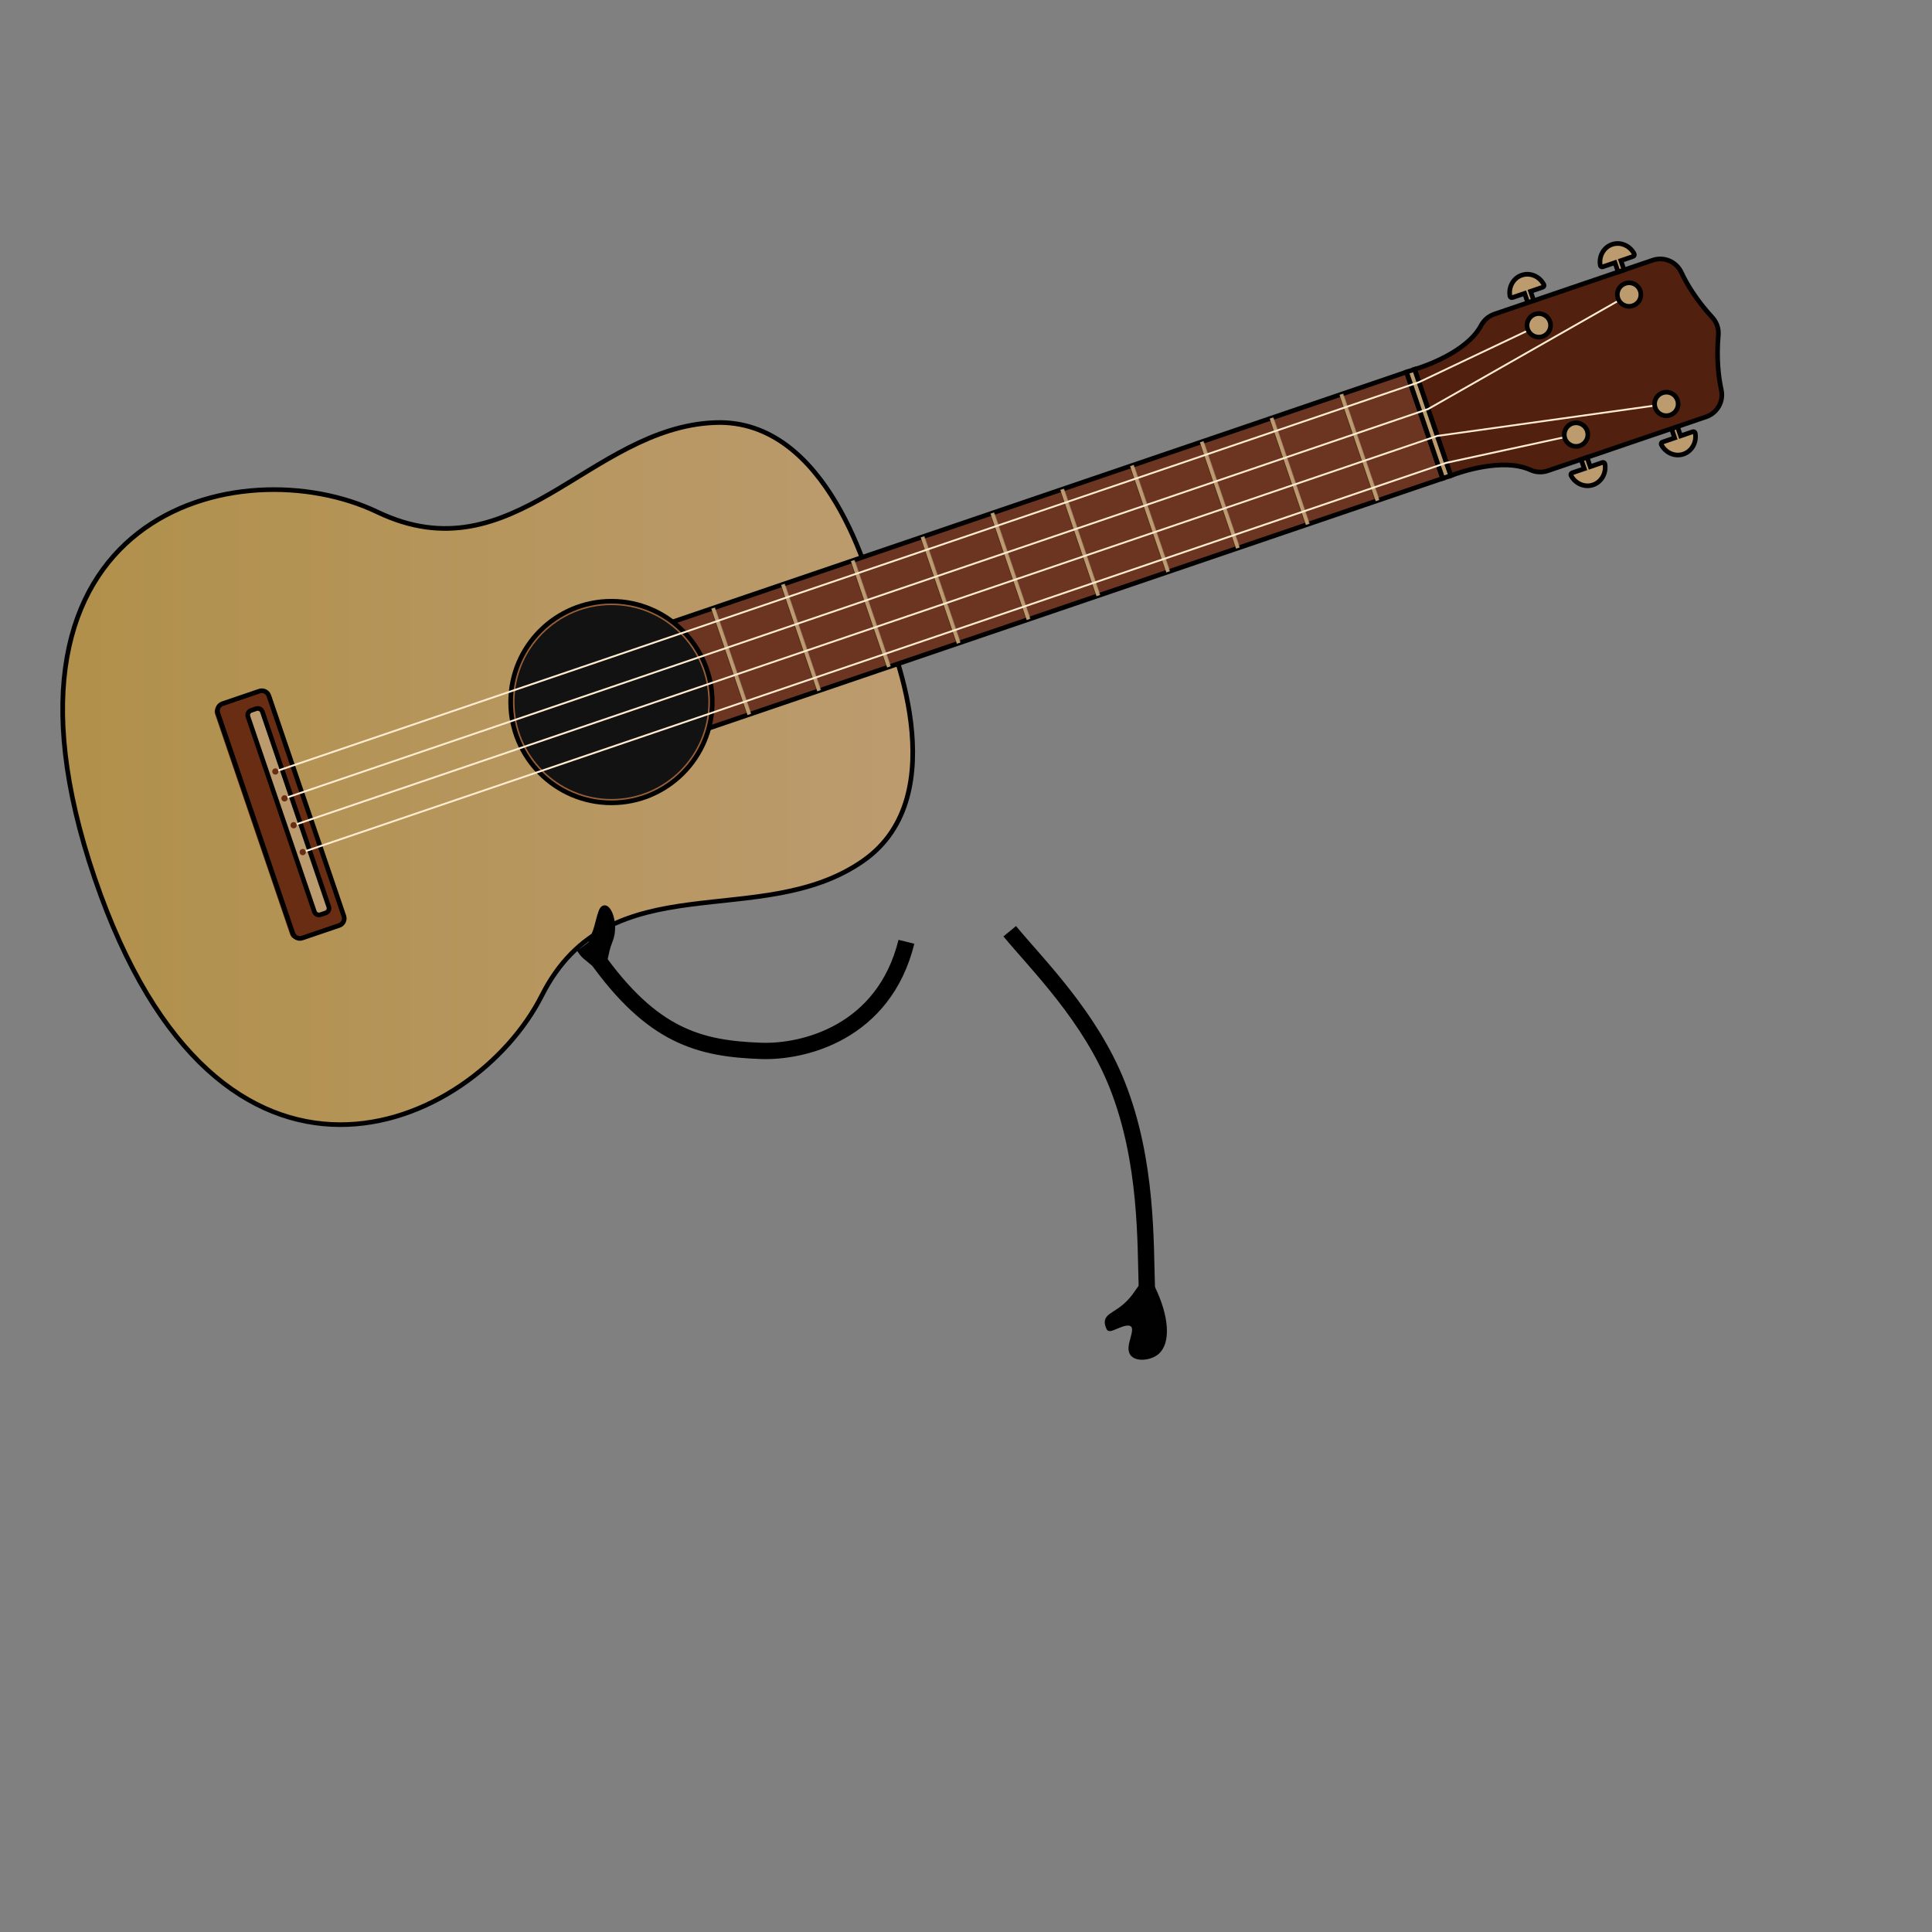 <svg width="1660" height="1660" viewBox="0 0 1660 1660" fill="none" xmlns="http://www.w3.org/2000/svg">
<rect x="0" y="0" width="1660" height="1660" fill="#808080" stroke="none"/>
<path d="M778.81 809.2C759.47 887.43 690.35 904.3 653.68 902.93C601.32 900.98 560.68 890.84 511.68 821.71" stroke="black" stroke-width="14" stroke-miterlimit="10"/>
<path d="M465.55 855.34C524.22 739.28 654.06 801.61 742.18 739.24C821.35 683.24 766.69 551.31 754.78 525.11C748.23 497.11 711.07 359.23 614.15 363.11C506.27 367.45 441.43 496.05 324.15 439.89C206.87 383.73 -25.75 439.84 81.3 754.35C188.39 1068.88 406.89 971.39 465.55 855.34Z" fill="url(#paint0_linear_1_12180)" stroke="#010101" stroke-width="4" stroke-miterlimit="10"/>
<path d="M1315.07 250.34L1325.6 246.76C1325.82 246.686 1326.02 246.564 1326.19 246.404C1326.36 246.244 1326.49 246.05 1326.58 245.834C1326.66 245.618 1326.7 245.385 1326.69 245.153C1326.67 244.921 1326.61 244.695 1326.5 244.49C1322.81 237.49 1314.82 233.94 1307.5 236.43C1300.18 238.92 1296.01 246.62 1297.36 254.43C1297.4 254.658 1297.49 254.876 1297.62 255.067C1297.75 255.258 1297.92 255.418 1298.12 255.537C1298.32 255.656 1298.54 255.73 1298.77 255.755C1299 255.78 1299.23 255.754 1299.45 255.68L1309.99 252.09L1312.71 260.09L1317.8 258.36L1315.07 250.34Z" fill="#BC9B6F" stroke="#010101" stroke-width="4" stroke-miterlimit="10"/>
<path d="M1438.87 376.27L1428.33 379.86C1428.11 379.934 1427.91 380.055 1427.74 380.215C1427.58 380.374 1427.45 380.568 1427.36 380.783C1427.28 380.999 1427.24 381.23 1427.25 381.461C1427.27 381.691 1427.33 381.916 1427.44 382.12C1431.12 389.12 1439.11 392.68 1446.44 390.18C1453.77 387.68 1457.93 379.99 1456.58 372.18C1456.54 371.952 1456.45 371.734 1456.32 371.543C1456.19 371.352 1456.02 371.191 1455.82 371.073C1455.62 370.954 1455.4 370.879 1455.17 370.855C1454.94 370.83 1454.71 370.856 1454.49 370.93L1444 374.54L1441.28 366.54L1436.2 368.27L1438.87 376.27Z" fill="#BC9B6F" stroke="#010101" stroke-width="4" stroke-miterlimit="10"/>
<path d="M1452.17 362.83L1457.25 361.09L1465.88 358.16C1470.55 356.568 1474.47 353.305 1476.88 348.998C1479.29 344.691 1480.03 339.645 1478.94 334.83C1476.56 324.02 1474.66 308.21 1476.43 287.83C1476.66 285.112 1476.32 282.375 1475.44 279.793C1474.56 277.211 1473.15 274.84 1471.31 272.83C1457.48 257.77 1449.31 244.08 1444.63 234.06C1442.55 229.584 1438.89 226.035 1434.35 224.095C1429.82 222.155 1424.72 221.961 1420.05 223.55L1411.42 226.49L1406.34 228.22L1360.94 243.68L1355.85 245.41L1310.46 260.86L1305.37 262.59L1283.9 269.9C1279.02 271.602 1274.97 275.099 1272.57 279.68C1260.27 302.68 1223.19 314.98 1216.47 317.05L1215.47 317.36L1246.57 408.71L1247.57 408.32C1254.16 405.85 1291.03 392.97 1314.82 403.7C1319.51 405.866 1324.86 406.163 1329.76 404.53L1351.23 397.23L1356.32 395.49L1401.68 380L1406.77 378.27L1452.17 362.83Z" fill="#51200E" stroke="#010101" stroke-width="4" stroke-miterlimit="10"/>
<path d="M1392.68 223.92L1403.22 220.33C1403.44 220.256 1403.64 220.135 1403.81 219.975C1403.97 219.816 1404.1 219.622 1404.19 219.407C1404.27 219.191 1404.31 218.96 1404.3 218.729C1404.28 218.499 1404.22 218.274 1404.11 218.07C1400.43 211.07 1392.43 207.52 1385.11 210.01C1377.79 212.5 1373.62 220.2 1374.97 228.01C1375.01 228.238 1375.1 228.456 1375.23 228.647C1375.36 228.838 1375.53 228.998 1375.73 229.117C1375.93 229.236 1376.15 229.31 1376.38 229.335C1376.61 229.36 1376.84 229.334 1377.06 229.26L1387.6 225.67L1390.32 233.67L1395.4 231.94L1392.68 223.92Z" fill="#BC9B6F" stroke="#010101" stroke-width="4" stroke-miterlimit="10"/>
<path d="M1349.82 408.55C1353.5 415.55 1361.5 419.1 1368.82 416.6C1376.14 414.1 1380.31 406.41 1378.97 398.6C1378.93 398.371 1378.84 398.154 1378.71 397.963C1378.58 397.772 1378.41 397.612 1378.21 397.494C1378.01 397.376 1377.78 397.303 1377.55 397.28C1377.32 397.257 1377.09 397.284 1376.87 397.36L1366.34 401L1363.62 393L1358.53 394.73L1361.25 402.73L1350.71 406.32C1350.5 406.396 1350.3 406.517 1350.14 406.675C1349.97 406.832 1349.85 407.023 1349.76 407.234C1349.68 407.445 1349.64 407.671 1349.65 407.898C1349.66 408.125 1349.72 408.347 1349.82 408.55V408.55Z" fill="#BC9B6F" stroke="#010101" stroke-width="4" stroke-miterlimit="10"/>
<path d="M220.55 594.646L188.742 605.474C185.428 606.602 183.655 610.204 184.784 613.519L249.23 802.83C250.359 806.144 253.961 807.916 257.275 806.788L289.083 795.96C292.397 794.832 294.17 791.23 293.041 787.915L228.595 598.604C227.466 595.289 223.864 593.517 220.55 594.646Z" fill="#4B1E0F"/>
<path d="M1208.49 319.668L543.54 546.037L574.638 637.389L1239.59 411.02L1208.49 319.668Z" fill="#6B3521" stroke="#010101" stroke-width="4" stroke-miterlimit="10"/>
<path d="M525.37 689.81C573.203 689.81 611.98 651.033 611.98 603.2C611.98 555.367 573.203 516.59 525.37 516.59C477.537 516.59 438.76 555.367 438.76 603.2C438.76 651.033 477.537 689.81 525.37 689.81Z" fill="#975F38" stroke="black" stroke-width="4" stroke-miterlimit="10"/>
<path d="M525.37 686.5C571.375 686.5 608.67 649.205 608.67 603.2C608.67 557.195 571.375 519.9 525.37 519.9C479.365 519.9 442.07 557.195 442.07 603.2C442.07 649.205 479.365 686.5 525.37 686.5Z" fill="#121212"/>
<path d="M1215.41 317.314L1208.49 319.67L1239.59 411.022L1246.51 408.666L1215.41 317.314Z" fill="#BC9B6F" stroke="#010101" stroke-width="4" stroke-miterlimit="10"/>
<g opacity="0.34">
<path d="M1207.46 320.04L1208.5 319.69L1239.6 411.04L1238.55 411.39" fill="#010101"/>
<path d="M1207.46 320.04L1208.5 319.69L1239.6 411.04L1238.55 411.39" stroke="#010101" stroke-width="4" stroke-miterlimit="10"/>
</g>
<g opacity="0.34">
<path d="M1247.54 408.29L1246.54 408.68L1215.44 317.33L1216.44 317.02" fill="white"/>
<path d="M1247.54 408.29L1246.54 408.68L1215.44 317.33L1216.44 317.02" stroke="#010101" stroke-width="4" stroke-miterlimit="10"/>
</g>
<path d="M1153.82 338.279L1150.91 339.268L1182.01 430.62L1184.92 429.63L1153.82 338.279Z" fill="#BC9B6F"/>
<path opacity="0.34" d="M1150.9 339.279L1150.47 339.427L1181.57 430.779L1182 430.63L1150.9 339.279Z" fill="#010101"/>
<path opacity="0.34" d="M1154.26 338.13L1153.82 338.278L1184.92 429.63L1185.36 429.482L1154.26 338.13Z" fill="white"/>
<path d="M1093.84 358.709L1090.94 359.698L1122.03 451.05L1124.94 450.061L1093.84 358.709Z" fill="#BC9B6F"/>
<path opacity="0.34" d="M1090.93 359.699L1090.5 359.847L1121.6 451.199L1122.03 451.05L1090.93 359.699Z" fill="#010101"/>
<path opacity="0.34" d="M1094.28 358.56L1093.84 358.708L1124.94 450.06L1125.38 449.912L1094.28 358.56Z" fill="white"/>
<path d="M1033.86 379.119L1030.95 380.109L1062.05 471.46L1064.96 470.471L1033.86 379.119Z" fill="#BC9B6F"/>
<path opacity="0.34" d="M1030.95 380.109L1030.52 380.258L1061.62 471.609L1062.05 471.461L1030.95 380.109Z" fill="#010101"/>
<path opacity="0.34" d="M1034.3 378.971L1033.86 379.119L1064.96 470.471L1065.39 470.322L1034.3 378.971Z" fill="white"/>
<path d="M973.889 399.536L970.983 400.526L1002.08 491.877L1004.99 490.888L973.889 399.536Z" fill="#BC9B6F"/>
<path opacity="0.34" d="M970.982 400.526L970.547 400.675L1001.65 492.026L1002.08 491.878L970.982 400.526Z" fill="#010101"/>
<path opacity="0.34" d="M974.326 399.387L973.89 399.536L1004.99 490.887L1005.42 490.739L974.326 399.387Z" fill="white"/>
<path d="M913.91 419.956L911.004 420.946L942.102 512.297L945.009 511.308L913.91 419.956Z" fill="#BC9B6F"/>
<path opacity="0.34" d="M911.003 420.946L910.567 421.095L941.666 512.446L942.101 512.298L911.003 420.946Z" fill="#010101"/>
<path opacity="0.34" d="M914.346 419.808L913.911 419.956L945.01 511.307L945.445 511.159L914.346 419.808Z" fill="white"/>
<path d="M853.927 440.367L851.021 441.356L882.12 532.708L885.026 531.719L853.927 440.367Z" fill="#BC9B6F"/>
<path opacity="0.34" d="M851.02 441.357L850.585 441.505L881.683 532.857L882.119 532.709L851.02 441.357Z" fill="#010101"/>
<path opacity="0.34" d="M854.374 440.218L853.938 440.366L885.037 531.718L885.473 531.57L854.374 440.218Z" fill="white"/>
<path d="M793.948 460.787L791.042 461.776L822.14 553.128L825.047 552.139L793.948 460.787Z" fill="#BC9B6F"/>
<path opacity="0.34" d="M791.05 461.774L790.615 461.922L821.713 553.274L822.149 553.125L791.05 461.774Z" fill="#010101"/>
<path opacity="0.34" d="M794.404 460.635L793.969 460.783L825.067 552.135L825.503 551.987L794.404 460.635Z" fill="white"/>
<path d="M733.978 481.204L731.072 482.193L762.171 573.545L765.077 572.556L733.978 481.204Z" fill="#BC9B6F"/>
<path opacity="0.34" d="M731.071 482.194L730.635 482.342L761.734 573.694L762.169 573.546L731.071 482.194Z" fill="#010101"/>
<path opacity="0.34" d="M734.425 481.055L733.989 481.203L765.088 572.555L765.523 572.407L734.425 481.055Z" fill="white"/>
<path d="M674.009 501.634L671.103 502.623L702.201 593.975L705.107 592.986L674.009 501.634Z" fill="#BC9B6F"/>
<path opacity="0.34" d="M671.091 502.624L670.656 502.772L701.755 594.124L702.19 593.976L671.091 502.624Z" fill="#010101"/>
<path opacity="0.34" d="M674.445 501.475L674.01 501.623L705.109 592.975L705.544 592.827L674.445 501.475Z" fill="white"/>
<path d="M614.026 522.045L611.12 523.034L642.219 614.386L645.125 613.396L614.026 522.045Z" fill="#BC9B6F"/>
<path opacity="0.34" d="M611.109 523.035L610.673 523.183L641.772 614.534L642.208 614.386L611.109 523.035Z" fill="#010101"/>
<path opacity="0.34" d="M614.463 521.896L614.027 522.044L645.126 613.396L645.561 613.247L614.463 521.896Z" fill="white"/>
<path d="M222.957 593.823L191.149 604.651C187.835 605.779 186.062 609.381 187.191 612.696L251.638 802.007C252.766 805.321 256.368 807.094 259.682 805.965L291.49 795.137C294.805 794.009 296.577 790.407 295.449 787.092L231.002 597.781C229.873 594.466 226.272 592.694 222.957 593.823Z" fill="#682D13" stroke="black" stroke-width="4" stroke-miterlimit="10"/>
<path d="M220.114 608.928L215.693 610.433C213.492 611.182 212.315 613.574 213.064 615.775L270.086 783.275C270.835 785.476 273.227 786.653 275.428 785.904L279.849 784.399C282.05 783.65 283.227 781.258 282.478 779.057L225.456 611.557C224.707 609.356 222.315 608.179 220.114 608.928Z" fill="#BC9B6F" stroke="black" stroke-width="4" stroke-miterlimit="10"/>
<path d="M236.84 663.63L236.33 662.11L1218.88 327.64L1321.82 278.81L1322.51 280.26L1219.48 329.12L236.84 663.63Z" fill="#FFECD0"/>
<path d="M244.7 686.71L244.19 685.2L1226.71 350.73L1399.38 252.42L1400.18 253.81L1227.37 352.2L244.7 686.71Z" fill="#FFECD0"/>
<path d="M252.56 709.8L252.04 708.28L1234.71 373.77L1234.79 373.76L1431.66 346.29L1431.88 347.87L1235.08 375.33L252.56 709.8Z" fill="#FFECD0"/>
<path d="M260.42 732.88L259.9 731.37L1242.54 396.86L1242.59 396.85L1353.98 372.72L1354.32 374.28L1242.97 398.41L260.42 732.88Z" fill="#FFECD0"/>
<path d="M237.45 665.41C236.946 665.582 236.403 665.6 235.889 665.463C235.374 665.325 234.913 665.039 234.561 664.639C234.21 664.239 233.985 663.744 233.916 663.216C233.846 662.689 233.934 662.152 234.169 661.675C234.405 661.198 234.776 660.801 235.237 660.534C235.698 660.268 236.227 660.145 236.758 660.18C237.289 660.214 237.798 660.406 238.22 660.73C238.643 661.054 238.959 661.496 239.13 662C239.359 662.675 239.31 663.413 238.995 664.053C238.681 664.692 238.125 665.18 237.45 665.41V665.41Z" fill="#682D13"/>
<path d="M245.31 688.5C244.806 688.672 244.263 688.69 243.749 688.553C243.234 688.415 242.773 688.129 242.421 687.729C242.07 687.329 241.845 686.834 241.776 686.306C241.706 685.779 241.794 685.242 242.029 684.765C242.265 684.288 242.636 683.891 243.097 683.624C243.558 683.358 244.087 683.235 244.618 683.269C245.149 683.304 245.658 683.496 246.08 683.82C246.503 684.144 246.819 684.586 246.99 685.09C247.216 685.765 247.166 686.502 246.852 687.141C246.537 687.779 245.983 688.268 245.31 688.5V688.5Z" fill="#682D13"/>
<path d="M252.3 711.73C253.786 711.73 254.99 710.526 254.99 709.04C254.99 707.554 253.786 706.35 252.3 706.35C250.814 706.35 249.61 707.554 249.61 709.04C249.61 710.526 250.814 711.73 252.3 711.73Z" fill="#682D13"/>
<path d="M261 734.67C260.497 734.844 259.953 734.864 259.438 734.728C258.923 734.592 258.46 734.307 258.108 733.908C257.755 733.509 257.529 733.014 257.458 732.487C257.386 731.959 257.473 731.422 257.708 730.944C257.942 730.465 258.313 730.068 258.773 729.8C259.234 729.533 259.763 729.408 260.295 729.442C260.826 729.476 261.335 729.667 261.758 729.991C262.181 730.314 262.498 730.756 262.67 731.26C262.897 731.934 262.848 732.67 262.536 733.308C262.223 733.947 261.671 734.436 261 734.67V734.67Z" fill="#682D13"/>
<path d="M1409.28 256.488C1411.15 251.224 1408.41 245.434 1403.14 243.558C1397.88 241.681 1392.09 244.427 1390.21 249.692C1388.33 254.957 1391.08 260.746 1396.35 262.623C1401.61 264.499 1407.4 261.753 1409.28 256.488Z" fill="#BC9B6F" stroke="#010101" stroke-width="4" stroke-miterlimit="10"/>
<path d="M1322.87 289.64C1328.45 289.247 1332.65 284.408 1332.25 278.832C1331.86 273.257 1327.02 269.057 1321.45 269.451C1315.87 269.844 1311.67 274.683 1312.06 280.258C1312.46 285.834 1317.3 290.034 1322.87 289.64Z" fill="#BC9B6F" stroke="#010101" stroke-width="4" stroke-miterlimit="10"/>
<path d="M1440.84 351.538C1443.3 346.523 1441.24 340.458 1436.22 337.99C1431.21 335.522 1425.14 337.587 1422.68 342.602C1420.21 347.617 1422.27 353.683 1427.29 356.15C1432.3 358.618 1438.37 356.553 1440.84 351.538Z" fill="#BC9B6F" stroke="#010101" stroke-width="4" stroke-miterlimit="10"/>
<path d="M1355.14 383.491C1360.71 382.953 1364.78 378.008 1364.24 372.444C1363.7 366.881 1358.76 362.807 1353.2 363.345C1347.63 363.882 1343.56 368.828 1344.1 374.391C1344.63 379.955 1349.58 384.029 1355.14 383.491Z" fill="#BC9B6F" stroke="#010101" stroke-width="4" stroke-miterlimit="10"/>
<path d="M506.16 809.2C512.33 802.96 513.22 791.43 516.28 783.31C520.71 771.53 530.92 792.45 524.42 808.38C521.92 814.5 521.42 818.13 519.96 824.6C519.05 828.51 513.3 828.27 510.42 828.55C502.48 821.55 501.98 822.63 497.47 815.73" fill="#010101"/>
<path d="M506.16 809.2C512.33 802.96 513.22 791.43 516.28 783.31C520.71 771.53 530.92 792.45 524.42 808.38C521.92 814.5 521.42 818.13 519.96 824.6C519.05 828.51 513.3 828.27 510.42 828.55C502.48 821.55 501.98 822.63 497.47 815.73" stroke="black" stroke-width="4" stroke-miterlimit="10"/>
<path d="M867.57 800.12C891.01 828.56 936.78 873.37 960.17 932.7C986 998.27 984.08 1068.38 985.4 1107" stroke="black" stroke-width="14" stroke-miterlimit="10"/>
<path d="M990.23 1106C1002.67 1131.33 1004.02 1153.78 993.92 1162.06C988.12 1166.82 977.24 1167.96 973.27 1163.54C967.73 1157.37 978.38 1143.47 973.27 1138.46C967.78 1133.08 953.9 1143.99 952.64 1141.27C947.35 1129.84 957.47 1131.51 969.58 1119.27C974.23 1114.57 976.04 1111.38 979.9 1105.99C982.24 1102.72 987.47 1105.14 990.23 1106Z" fill="#010101" stroke="black" stroke-width="4" stroke-miterlimit="10"/>
<defs>
<linearGradient id="paint0_linear_1_12180" x1="53.85" y1="664.69" x2="784.25" y2="664.69" gradientUnits="userSpaceOnUse">
<stop stop-color="#B0904A"/>
<stop offset="1" stop-color="#BC9B6F"/>
</linearGradient>
</defs>
</svg>
